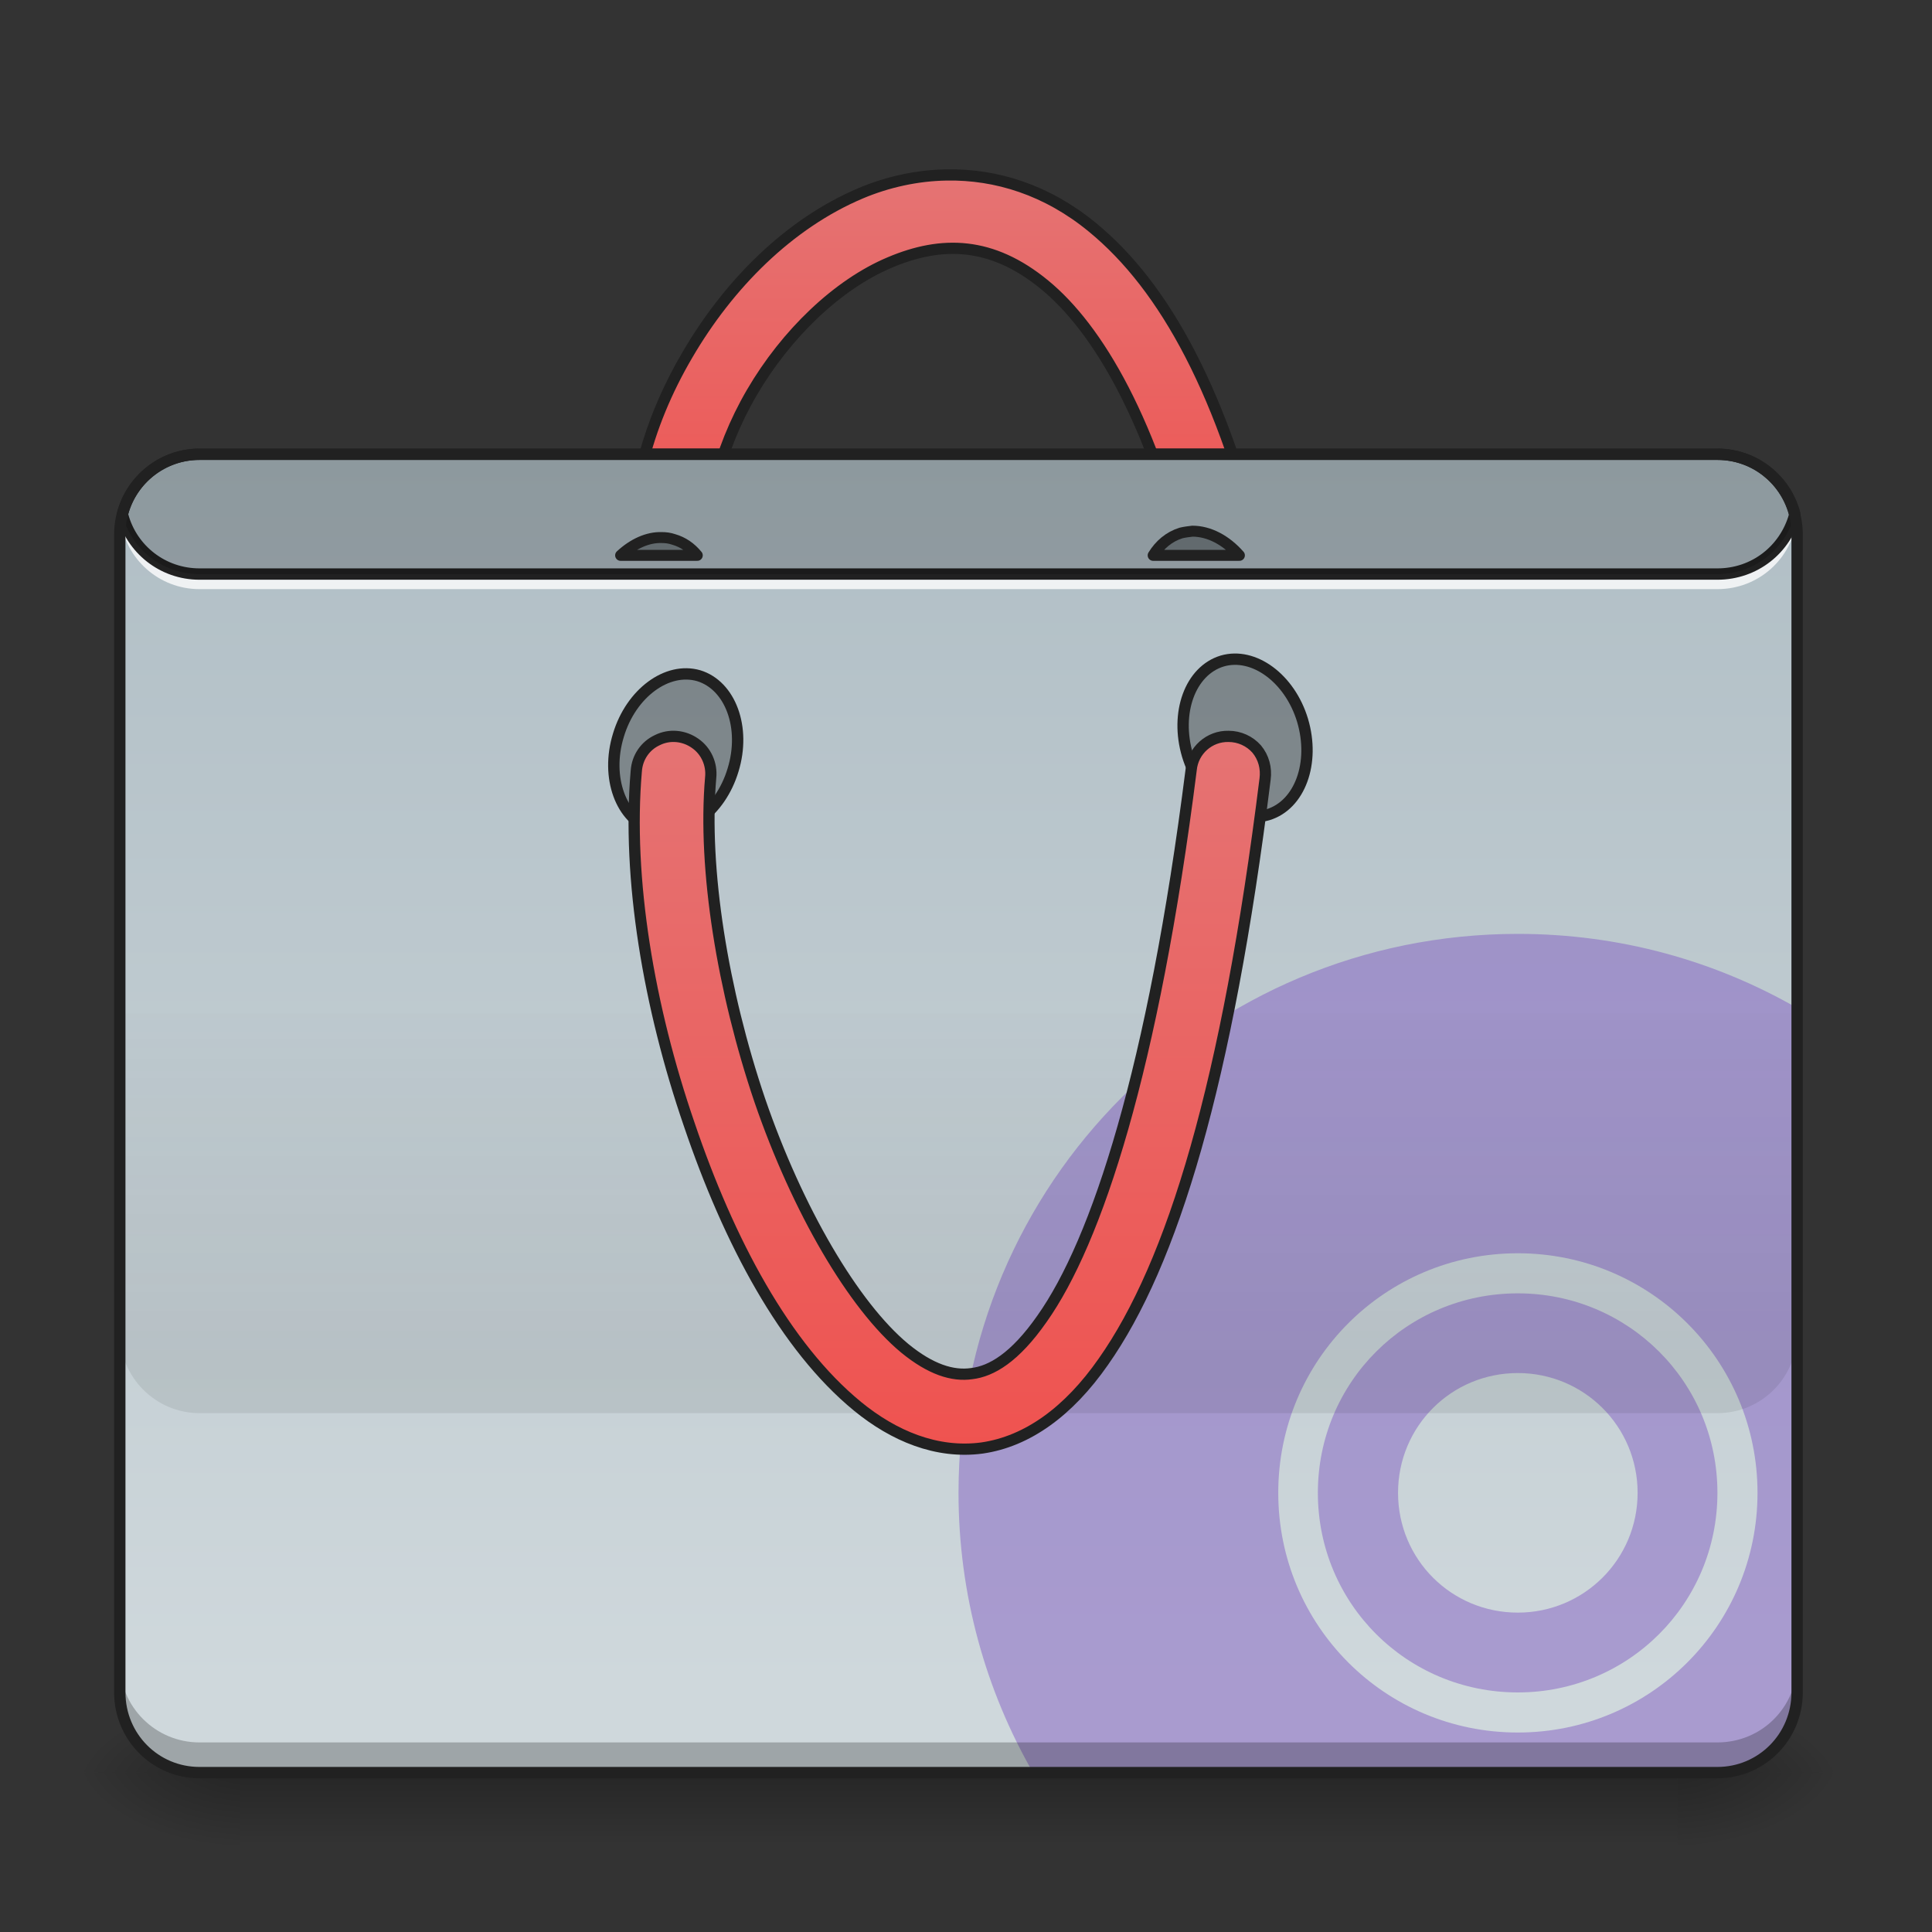 <?xml version="1.0" encoding="UTF-8"?>
<svg xmlns="http://www.w3.org/2000/svg" xmlns:xlink="http://www.w3.org/1999/xlink" width="16pt" height="16pt" viewBox="0 0 16 16" version="1.1">
<rect x="0" y="0" width="16" height="16" fill="#333333" stroke="none"/>
<defs>
<linearGradient id="linear0" gradientUnits="userSpaceOnUse" x1="254" y1="233.5" x2="254" y2="254.667" gradientTransform="matrix(0.031,0,0,0.031,-0,7.381)">
<stop offset="0" style="stop-color:rgb(0%,0%,0%);stop-opacity:0.275;"/>
<stop offset="1" style="stop-color:rgb(0%,0%,0%);stop-opacity:0;"/>
</linearGradient>
<radialGradient id="radial0" gradientUnits="userSpaceOnUse" cx="450.909" cy="189.579" fx="450.909" fy="189.579" r="21.167" gradientTransform="matrix(0,-0.039,-0.07,-0,27.058,32.459)">
<stop offset="0" style="stop-color:rgb(0%,0%,0%);stop-opacity:0.314;"/>
<stop offset="0.222" style="stop-color:rgb(0%,0%,0%);stop-opacity:0.275;"/>
<stop offset="1" style="stop-color:rgb(0%,0%,0%);stop-opacity:0;"/>
</radialGradient>
<radialGradient id="radial1" gradientUnits="userSpaceOnUse" cx="450.909" cy="189.579" fx="450.909" fy="189.579" r="21.167" gradientTransform="matrix(-0,0.039,0.07,0,-11.181,-3.102)">
<stop offset="0" style="stop-color:rgb(0%,0%,0%);stop-opacity:0.314;"/>
<stop offset="0.222" style="stop-color:rgb(0%,0%,0%);stop-opacity:0.275;"/>
<stop offset="1" style="stop-color:rgb(0%,0%,0%);stop-opacity:0;"/>
</radialGradient>
<radialGradient id="radial2" gradientUnits="userSpaceOnUse" cx="450.909" cy="189.579" fx="450.909" fy="189.579" r="21.167" gradientTransform="matrix(-0,-0.039,0.07,-0,-11.181,32.459)">
<stop offset="0" style="stop-color:rgb(0%,0%,0%);stop-opacity:0.314;"/>
<stop offset="0.222" style="stop-color:rgb(0%,0%,0%);stop-opacity:0.275;"/>
<stop offset="1" style="stop-color:rgb(0%,0%,0%);stop-opacity:0;"/>
</radialGradient>
<radialGradient id="radial3" gradientUnits="userSpaceOnUse" cx="450.909" cy="189.579" fx="450.909" fy="189.579" r="21.167" gradientTransform="matrix(0,0.039,-0.07,0,27.058,-3.102)">
<stop offset="0" style="stop-color:rgb(0%,0%,0%);stop-opacity:0.314;"/>
<stop offset="0.222" style="stop-color:rgb(0%,0%,0%);stop-opacity:0.275;"/>
<stop offset="1" style="stop-color:rgb(0%,0%,0%);stop-opacity:0;"/>
</radialGradient>
<linearGradient id="linear1" gradientUnits="userSpaceOnUse" x1="254" y1="-168.667" x2="254" y2="-62.833" >
<stop offset="0" style="stop-color:rgb(89.804%,45.098%,45.098%);stop-opacity:1;"/>
<stop offset="1" style="stop-color:rgb(93.725%,32.549%,31.373%);stop-opacity:1;"/>
</linearGradient>
<linearGradient id="linear2" gradientUnits="userSpaceOnUse" x1="222.25" y1="-94.583" x2="222.25" y2="233.5" gradientTransform="matrix(0.031,0,0,0.031,0,6.719)">
<stop offset="0" style="stop-color:rgb(69.02%,74.51%,77.255%);stop-opacity:1;"/>
<stop offset="1" style="stop-color:rgb(81.176%,84.706%,86.275%);stop-opacity:1;"/>
</linearGradient>
<linearGradient id="linear3" gradientUnits="userSpaceOnUse" x1="880" y1="1695.117" x2="880" y2="1295.117" gradientTransform="matrix(0.008,0,0,0.008,0,-2.315)">
<stop offset="0" style="stop-color:rgb(0%,0%,0%);stop-opacity:0.078;"/>
<stop offset="1" style="stop-color:rgb(0%,0%,0%);stop-opacity:0;"/>
</linearGradient>
<linearGradient id="linear4" gradientUnits="userSpaceOnUse" x1="254" y1="170" x2="254" y2="-20.5" >
<stop offset="0" style="stop-color:rgb(93.725%,32.549%,31.373%);stop-opacity:1;"/>
<stop offset="1" style="stop-color:rgb(89.804%,45.098%,45.098%);stop-opacity:1;"/>
</linearGradient>
</defs>
<g id="surface1">
<path style=" stroke:none;fill-rule:nonzero;fill:url(#linear0);" d="M 1.984 14.68 L 13.891 14.68 L 13.891 15.34 L 1.984 15.34 Z M 1.984 14.68 "/>
<path style=" stroke:none;fill-rule:nonzero;fill:url(#radial0);" d="M 13.891 14.68 L 15.215 14.68 L 15.215 14.016 L 13.891 14.016 Z M 13.891 14.68 "/>
<path style=" stroke:none;fill-rule:nonzero;fill:url(#radial1);" d="M 1.984 14.68 L 0.66 14.68 L 0.66 15.34 L 1.984 15.34 Z M 1.984 14.68 "/>
<path style=" stroke:none;fill-rule:nonzero;fill:url(#radial2);" d="M 1.984 14.68 L 0.66 14.68 L 0.66 14.016 L 1.984 14.016 Z M 1.984 14.68 "/>
<path style=" stroke:none;fill-rule:nonzero;fill:url(#radial3);" d="M 13.891 14.68 L 15.215 14.68 L 15.215 15.34 L 13.891 15.34 Z M 13.891 14.68 "/>
<path style="fill-rule:nonzero;fill:url(#linear1);stroke-width:3;stroke-linecap:round;stroke-linejoin:round;stroke:rgb(12.941%,12.941%,12.941%);stroke-opacity:1;stroke-miterlimit:4;" d="M 252.851 -170.004 C 244.977 -169.879 237.102 -168.129 229.978 -165.13 C 210.73 -157.006 194.606 -140.757 183.607 -121.884 C 172.609 -103.136 166.609 -81.388 170.109 -61.14 C 170.609 -57.64 172.983 -54.64 176.358 -53.265 C 179.733 -52.016 183.607 -52.641 186.357 -55.015 C 189.107 -57.265 190.482 -60.89 189.732 -64.514 C 187.482 -78.388 191.732 -96.261 200.856 -111.885 C 209.98 -127.508 223.729 -140.757 237.727 -146.632 C 251.601 -152.506 264.975 -152.256 279.098 -140.632 C 293.222 -129.008 308.096 -104.261 318.345 -60.515 C 319.095 -57.015 321.719 -54.14 325.219 -53.14 C 328.594 -52.141 332.343 -53.015 334.968 -55.39 C 337.593 -57.89 338.718 -61.64 337.843 -65.139 C 326.969 -111.385 311.22 -140.132 291.847 -156.006 C 279.723 -166.005 266.1 -170.254 252.851 -170.004 Z M 252.851 -170.004 " transform="matrix(0.031,0,0,0.031,0,6.719)"/>
<path style=" stroke:none;fill-rule:nonzero;fill:url(#linear2);" d="M 1.652 3.762 L 14.223 3.762 C 14.59 3.762 14.883 4.059 14.883 4.426 L 14.883 14.016 C 14.883 14.383 14.59 14.68 14.223 14.68 L 1.652 14.68 C 1.289 14.68 0.992 14.383 0.992 14.016 L 0.992 4.426 C 0.992 4.059 1.289 3.762 1.652 3.762 Z M 1.652 3.762 "/>
<path style=" stroke:none;fill-rule:nonzero;fill:rgb(49.412%,34.118%,76.078%);fill-opacity:0.471;" d="M 12.57 7.734 C 10.004 7.734 7.938 9.797 7.938 12.363 C 7.938 13.207 8.164 14 8.555 14.68 L 14.223 14.68 C 14.59 14.68 14.883 14.383 14.883 14.016 L 14.883 8.348 C 14.203 7.957 13.414 7.734 12.57 7.734 Z M 12.57 10.379 C 13.668 10.379 14.555 11.266 14.555 12.363 C 14.555 13.461 13.668 14.348 12.57 14.348 C 11.469 14.348 10.586 13.461 10.586 12.363 C 10.586 11.266 11.469 10.379 12.57 10.379 Z M 12.57 10.711 C 11.652 10.711 10.914 11.445 10.914 12.363 C 10.914 13.281 11.652 14.016 12.57 14.016 C 13.484 14.016 14.223 13.281 14.223 12.363 C 14.223 11.445 13.484 10.711 12.57 10.711 Z M 12.57 11.371 C 13.117 11.371 13.562 11.812 13.562 12.363 C 13.562 12.914 13.117 13.355 12.57 13.355 C 12.02 13.355 11.578 12.914 11.578 12.363 C 11.578 11.812 12.02 11.371 12.57 11.371 Z M 12.57 11.371 "/>
<path style=" stroke:none;fill-rule:nonzero;fill:rgb(0%,0%,0%);fill-opacity:0.235;" d="M 1.652 14.68 C 1.289 14.68 0.992 14.383 0.992 14.016 L 0.992 13.77 C 0.992 14.137 1.289 14.43 1.652 14.43 L 14.223 14.43 C 14.59 14.43 14.883 14.137 14.883 13.77 L 14.883 14.016 C 14.883 14.383 14.59 14.68 14.223 14.68 Z M 1.652 14.68 "/>
<path style=" stroke:none;fill-rule:nonzero;fill:rgb(100%,100%,100%);fill-opacity:0.784;" d="M 0.996 4.219 C 0.992 4.246 0.992 4.273 0.992 4.301 C 0.992 4.316 0.992 4.328 0.992 4.344 C 0.996 4.328 0.996 4.316 0.996 4.301 C 1.039 4.629 1.316 4.879 1.652 4.879 L 14.223 4.879 C 14.562 4.879 14.84 4.629 14.879 4.301 C 14.879 4.316 14.883 4.328 14.883 4.344 C 14.883 4.328 14.883 4.316 14.883 4.301 C 14.883 4.273 14.883 4.246 14.879 4.219 C 14.84 4.547 14.562 4.797 14.223 4.797 L 1.652 4.797 C 1.316 4.797 1.039 4.547 0.996 4.219 Z M 0.996 4.219 "/>
<path style=" stroke:none;fill-rule:nonzero;fill:rgb(12.941%,12.941%,12.941%);fill-opacity:1;" d="M 1.652 3.715 C 1.324 3.715 1.047 3.941 0.969 4.246 C 0.965 4.254 0.965 4.262 0.969 4.27 C 1.047 4.578 1.324 4.801 1.652 4.801 L 14.223 4.801 C 14.555 4.801 14.832 4.578 14.91 4.27 C 14.91 4.262 14.91 4.254 14.91 4.246 C 14.832 3.941 14.555 3.715 14.223 3.715 Z M 1.652 3.809 L 14.223 3.809 C 14.508 3.809 14.742 4 14.816 4.258 C 14.742 4.52 14.508 4.707 14.223 4.707 L 1.652 4.707 C 1.371 4.707 1.133 4.52 1.062 4.258 C 1.133 4 1.371 3.809 1.652 3.809 Z M 1.652 3.809 "/>
<path style="fill-rule:nonzero;fill:rgb(0%,0%,0%);fill-opacity:0.314;stroke-width:3;stroke-linecap:round;stroke-linejoin:round;stroke:rgb(12.941%,12.941%,12.941%);stroke-opacity:1;stroke-miterlimit:4;" d="M 75.948 -336.799 C 87.657 -336.769 97.181 -329.694 97.201 -320.835 C 97.136 -312.131 87.637 -305.007 76.048 -305.002 C 64.339 -305.032 54.815 -312.106 54.795 -320.965 C 54.86 -329.669 64.359 -336.794 75.948 -336.799 Z M 75.948 -336.799 " transform="matrix(0.009,0.03,-0.03,0.009,0,6.719)"/>
<path style="fill-rule:nonzero;fill:rgb(0%,0%,0%);fill-opacity:0.314;stroke-width:3;stroke-linecap:round;stroke-linejoin:round;stroke:rgb(12.941%,12.941%,12.941%);stroke-opacity:1;stroke-miterlimit:4;" d="M -66.278 150.835 C -54.534 150.745 -45.045 157.939 -44.99 166.678 C -45.055 175.383 -54.554 182.507 -66.143 182.512 C -77.887 182.602 -87.376 175.408 -87.431 166.668 C -87.366 157.964 -77.867 150.84 -66.278 150.835 Z M -66.278 150.835 " transform="matrix(-0.009,0.03,0.03,0.009,0,6.719)"/>
<path style=" stroke:none;fill-rule:nonzero;fill:rgb(0%,0%,0%);fill-opacity:0.196;" d="M 1.652 3.762 C 1.344 3.762 1.086 3.973 1.012 4.258 C 1.086 4.547 1.344 4.754 1.652 4.754 L 14.223 4.754 C 14.531 4.754 14.789 4.547 14.863 4.258 C 14.789 3.973 14.531 3.762 14.223 3.762 Z M 1.652 3.762 "/>
<path style=" stroke:none;fill-rule:nonzero;fill:url(#linear3);" d="M 0.992 8.395 L 0.992 11.039 C 0.992 11.406 1.289 11.703 1.652 11.703 L 14.223 11.703 C 14.59 11.703 14.883 11.406 14.883 11.039 L 14.883 8.395 Z M 0.992 8.395 "/>
<path style="fill-rule:nonzero;fill:url(#linear4);stroke-width:3;stroke-linecap:round;stroke-linejoin:round;stroke:rgb(12.941%,12.941%,12.941%);stroke-opacity:1;stroke-miterlimit:4;" d="M 328.219 -20.019 C 323.094 -20.144 318.72 -16.269 318.22 -11.144 C 308.096 68.973 292.972 114.968 278.348 135.592 C 271.099 145.966 264.85 149.59 259.6 150.215 C 254.476 150.965 248.601 149.09 241.727 143.466 C 227.978 132.092 212.98 106.344 202.981 77.222 C 193.107 48.1 187.732 15.478 189.857 -9.02 C 190.232 -12.644 188.607 -16.144 185.732 -18.144 C 182.733 -20.269 178.858 -20.644 175.608 -19.019 C 172.359 -17.519 170.234 -14.394 169.984 -10.77 C 167.484 17.978 173.358 52.349 184.107 83.596 C 194.731 114.968 209.73 143.091 229.103 158.964 C 238.727 166.839 250.226 171.713 262.35 170.088 C 274.474 168.338 285.473 160.339 294.722 147.09 C 313.22 120.843 327.844 72.848 337.968 -8.645 C 338.343 -11.519 337.593 -14.394 335.718 -16.644 C 333.843 -18.769 331.093 -20.019 328.219 -20.019 Z M 328.219 -20.019 " transform="matrix(0.031,0,0,0.031,0,6.719)"/>
<path style="fill-rule:nonzero;fill:rgb(0%,0%,0%);fill-opacity:0.314;stroke-width:11.339;stroke-linecap:round;stroke-linejoin:round;stroke:rgb(12.941%,12.941%,12.941%);stroke-opacity:1;stroke-miterlimit:4;" d="M 684.974 556.482 C 670.33 556.01 655.213 563.096 642.458 574.906 L 721.821 574.906 C 715.207 566.875 707.177 561.206 697.256 558.372 C 693.005 556.955 689.226 556.482 684.974 556.482 Z M 684.974 556.482 " transform="matrix(0.008,0,0,0.008,0,0)"/>
<path style="fill-rule:nonzero;fill:rgb(0%,0%,0%);fill-opacity:0.314;stroke-width:11.339;stroke-linecap:round;stroke-linejoin:round;stroke:rgb(12.941%,12.941%,12.941%);stroke-opacity:1;stroke-miterlimit:4;" d="M 1234.37 549.869 C 1230.591 550.341 1226.34 550.814 1222.56 551.758 C 1210.278 555.538 1200.358 564.041 1193.744 574.906 L 1283.027 574.906 C 1269.328 559.317 1251.849 549.869 1234.37 549.869 Z M 1234.37 549.869 " transform="matrix(0.008,0,0,0.008,0,0)"/>
<path style=" stroke:none;fill-rule:nonzero;fill:rgb(12.941%,12.941%,12.941%);fill-opacity:1;" d="M 1.652 3.715 C 1.262 3.715 0.945 4.035 0.945 4.426 L 0.945 14.016 C 0.945 14.41 1.262 14.727 1.652 14.727 L 14.223 14.727 C 14.613 14.727 14.93 14.41 14.93 14.016 L 14.93 4.426 C 14.93 4.035 14.613 3.715 14.223 3.715 Z M 1.652 3.809 L 14.223 3.809 C 14.562 3.809 14.836 4.082 14.836 4.426 L 14.836 14.016 C 14.836 14.359 14.562 14.633 14.223 14.633 L 1.652 14.633 C 1.312 14.633 1.039 14.359 1.039 14.016 L 1.039 4.426 C 1.039 4.082 1.312 3.809 1.652 3.809 Z M 1.652 3.809 "/>
</g>
</svg>
